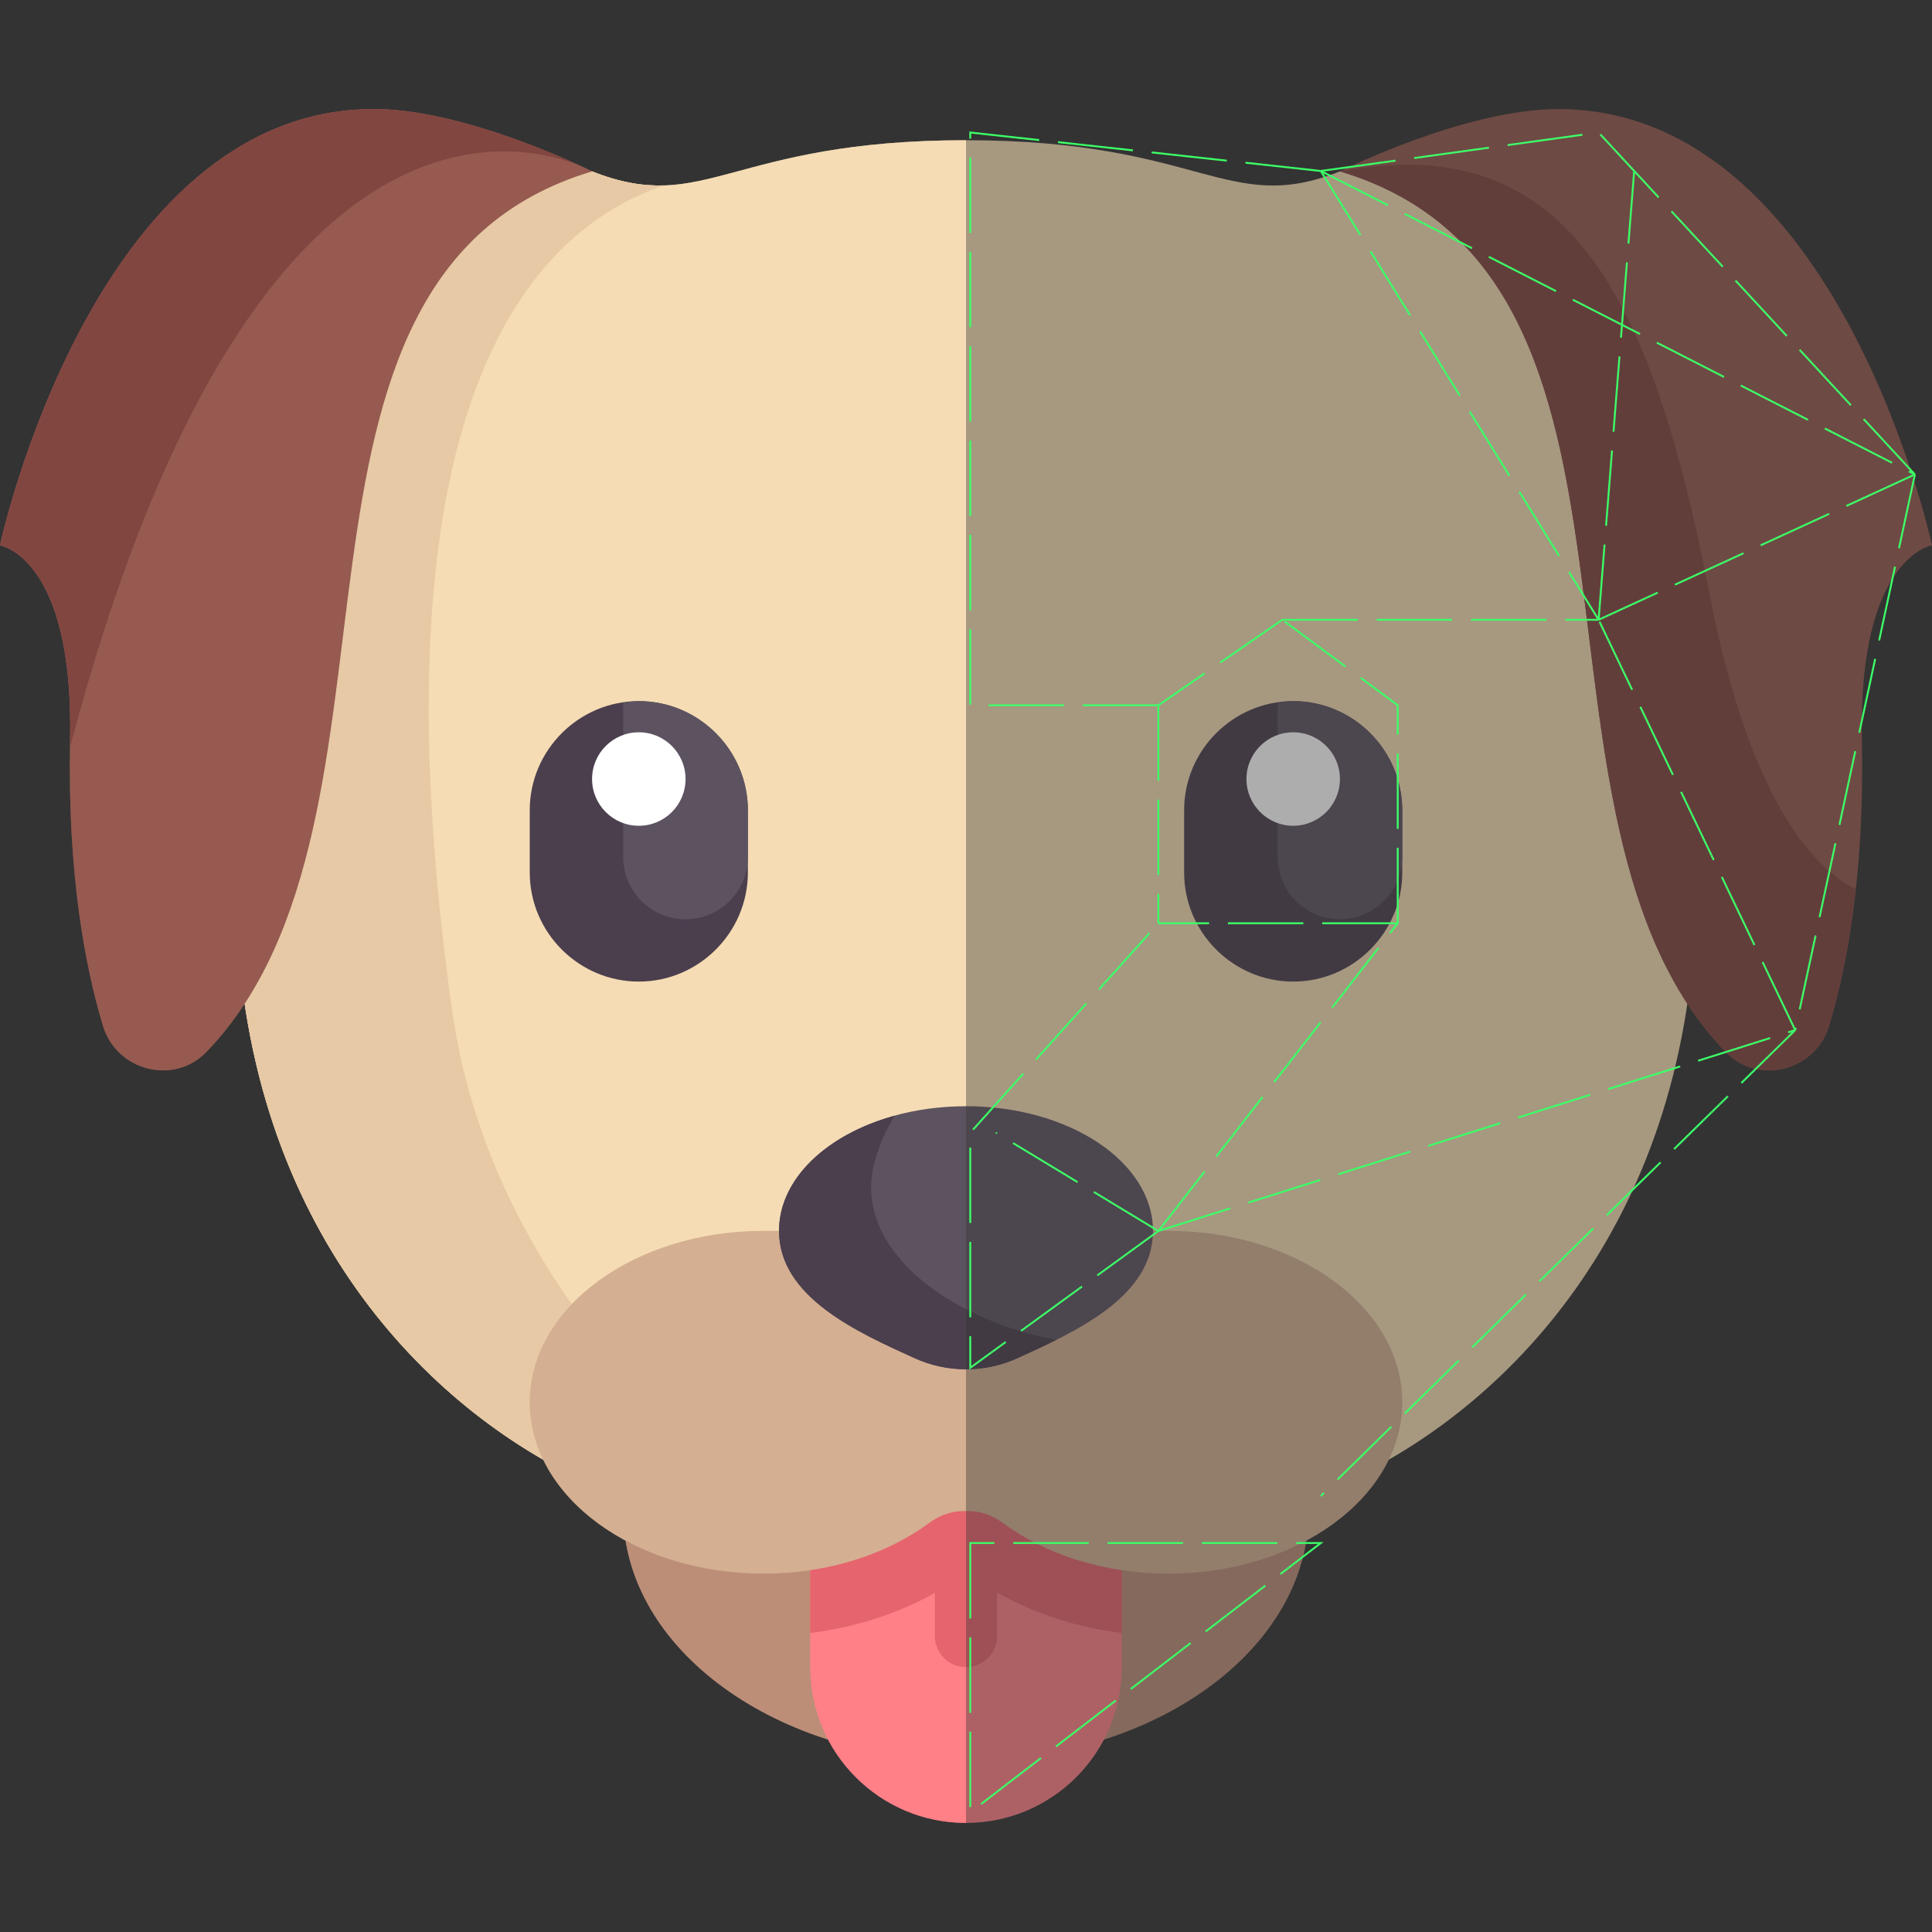 <svg width="512" height="512" viewBox="0 0 512 512" fill="none" xmlns="http://www.w3.org/2000/svg">
<rect x="0" y="0" width="512" height="512" fill="#333333" stroke="none"/>
<g style="mix-blend-mode:luminosity" opacity="0.6">
<path d="M437.677 45.419H355.096C325.161 57.29 318.525 37.161 256 37.161C193.475 37.161 186.839 57.29 156.903 45.419H74.323L63.312 252.904C70.194 334.452 120.774 378.839 160.689 395.011H351.312C391.226 378.839 441.807 334.452 448.689 252.904L437.677 45.419Z" fill="#F5DCB4"/>
<path d="M355.097 45.419C448.078 73.25 397.46 216.774 457.33 278.813C465.925 287.719 481.111 283.763 484.698 271.918C489.438 256.267 494.172 231.507 493.419 196.129C492.387 147.613 512 144.517 512 144.517C512 144.517 487.226 28.903 412.903 28.903C388.129 28.903 355.097 45.419 355.097 45.419Z" fill="#965A50"/>
<path d="M169.29 260.129C153.393 260.129 140.387 247.123 140.387 231.226V214.71C140.387 198.813 153.393 185.807 169.29 185.807C185.187 185.807 198.193 198.813 198.193 214.71V231.226C198.194 247.124 185.187 260.129 169.29 260.129Z" fill="#4B3F4E"/>
<path d="M169.29 185.806C167.877 185.806 166.521 186.027 165.161 186.225V227.096C165.161 236.217 172.556 243.612 181.677 243.612C190.799 243.612 198.193 236.217 198.193 227.096V214.71C198.194 198.814 185.187 185.806 169.29 185.806Z" fill="#5D5360"/>
<path d="M169.29 218.838C176.131 218.838 181.677 213.292 181.677 206.451C181.677 199.61 176.131 194.064 169.29 194.064C162.449 194.064 156.903 199.61 156.903 206.451C156.903 213.292 162.449 218.838 169.29 218.838Z" fill="white"/>
<path d="M342.71 260.129C326.813 260.129 313.807 247.123 313.807 231.226V214.71C313.807 198.813 326.813 185.807 342.71 185.807C358.607 185.807 371.613 198.813 371.613 214.71V231.226C371.613 247.124 358.606 260.129 342.71 260.129Z" fill="#4B3F4E"/>
<path d="M342.71 185.806C341.297 185.806 339.941 186.027 338.581 186.225V227.096C338.581 236.217 345.976 243.612 355.097 243.612C364.219 243.612 371.613 236.217 371.613 227.096V214.71C371.613 198.814 358.606 185.806 342.71 185.806Z" fill="#5D5360"/>
<path d="M342.71 218.838C349.551 218.838 355.097 213.292 355.097 206.451C355.097 199.61 349.551 194.064 342.71 194.064C335.869 194.064 330.323 199.61 330.323 206.451C330.323 213.292 335.869 218.838 342.71 218.838Z" fill="white"/>
<path d="M457.33 278.814C465.925 287.72 481.111 283.764 484.698 271.918C487.416 262.942 490.097 250.858 491.778 235.605C475.544 227.513 461.686 201.695 453.161 157.936C437.677 78.452 416 34.065 355.097 45.419C448.078 73.25 397.46 216.775 457.33 278.814Z" fill="#824641"/>
<path d="M160.689 395.011H199.83C199.83 395.011 131.098 348.904 119.743 267.355C97.654 108.712 139.7 61.247 176.067 49.135C170.306 49.33 164.322 48.361 156.904 45.42H74.323L63.312 252.904C70.194 334.452 120.774 378.839 160.689 395.011Z" fill="#E7C9A5"/>
<path d="M156.903 45.419C63.922 73.25 114.541 216.775 54.67 278.813C46.075 287.719 30.889 283.763 27.302 271.918C22.562 256.267 17.828 231.507 18.581 196.129C19.613 147.613 0 144.517 0 144.517C0 144.517 24.774 28.903 99.097 28.903C123.871 28.903 156.903 45.419 156.903 45.419Z" fill="#965A50"/>
<path d="M154.139 44.104C145.759 40.216 119.623 28.903 99.097 28.903C24.774 28.903 0 144.517 0 144.517C0 144.517 19.613 147.614 18.581 196.13C18.567 196.778 18.586 197.361 18.576 198.002C66.097 17.715 139.119 37.773 154.139 44.104Z" fill="#824641"/>
<path d="M256 466.58C306.169 466.58 346.84 437.004 346.84 400.52C346.84 364.036 306.169 334.46 256 334.46C205.83 334.46 165.16 364.036 165.16 400.52C165.16 437.004 205.83 466.58 256 466.58Z" fill="#BC8E78"/>
<path d="M214.71 400.516V441.806C214.71 464.61 233.196 483.096 256 483.096C278.804 483.096 297.29 464.61 297.29 441.806V400.516H214.71Z" fill="#FF8087"/>
<path d="M214.71 432.768C226.651 431.272 237.918 427.639 247.742 422.146V433.548C247.742 438.108 251.44 441.806 256 441.806C260.56 441.806 264.258 438.108 264.258 433.548V422.041C273.987 427.593 285.284 431.266 297.29 432.771V400.515H214.71V432.768V432.768Z" fill="#E6646E"/>
<path d="M309.677 326.194H202.323C168.117 326.194 140.388 346.529 140.388 371.613C140.388 396.697 168.118 417.032 202.323 417.032C219.548 417.032 235.105 411.863 246.318 403.534C249.157 401.426 252.58 400.372 255.997 400.372C259.42 400.372 262.843 401.425 265.682 403.534C276.895 411.863 292.452 417.032 309.677 417.032C343.883 417.032 371.612 396.697 371.612 371.613C371.613 346.529 343.883 326.194 309.677 326.194Z" fill="#D4AF91"/>
<path d="M256 293.161C283.365 293.161 305.548 307.95 305.548 326.193C305.548 343.787 284.724 353.051 269.695 359.901C260.983 363.872 251.015 363.872 242.303 359.901C227.274 353.051 206.45 343.787 206.45 326.193C206.452 307.951 228.635 293.161 256 293.161Z" fill="#5D5360"/>
<path d="M230.968 317.161C229.813 306.768 237.134 295.654 237.134 295.654C219.131 300.603 206.452 312.405 206.452 326.193C206.452 343.786 227.276 353.05 242.305 359.901C251.016 363.871 260.985 363.871 269.697 359.901C272.929 358.428 276.429 356.832 279.932 355.077C259.613 351.484 233.29 338.065 230.968 317.161Z" fill="#4B3F4E"/>
</g>
<g clip-path="url(#clip0)">
<path d="M437.676 45.419H355.097C325.161 57.29 318.525 37.161 256 37.161C193.475 37.161 186.839 57.29 156.903 45.419H74.323L63.312 252.903C70.194 334.452 120.774 378.839 160.689 395.01H351.311C391.227 378.839 441.806 334.452 448.689 252.903L437.676 45.419Z" fill="#F5DCB4"/>
<path d="M169.29 260.13C153.393 260.13 140.387 247.124 140.387 231.226V214.71C140.387 198.813 153.393 185.807 169.29 185.807C185.187 185.807 198.193 198.813 198.193 214.71V231.226C198.194 247.124 185.187 260.13 169.29 260.13Z" fill="#4B3F4E"/>
<path d="M169.29 185.806C167.877 185.806 166.521 186.027 165.161 186.225V227.096C165.161 236.217 172.556 243.612 181.677 243.612C190.799 243.612 198.193 236.217 198.193 227.096V214.71C198.194 198.814 185.187 185.806 169.29 185.806Z" fill="#5D5360"/>
<path d="M169.29 218.838C176.131 218.838 181.677 213.292 181.677 206.451C181.677 199.61 176.131 194.064 169.29 194.064C162.449 194.064 156.903 199.61 156.903 206.451C156.903 213.292 162.449 218.838 169.29 218.838Z" fill="white"/>
<path d="M160.689 395.01H199.83C199.83 395.01 131.098 348.903 119.743 267.355C97.654 108.712 139.7 61.247 176.067 49.135C170.306 49.33 164.322 48.361 156.904 45.42H74.323L63.312 252.903C70.194 334.451 120.774 378.839 160.689 395.01Z" fill="#E7C9A5"/>
<path d="M156.903 45.419C63.922 73.25 114.541 216.775 54.67 278.813C46.075 287.719 30.889 283.763 27.302 271.917C22.562 256.267 17.828 231.507 18.581 196.129C19.613 147.613 0 144.517 0 144.517C0 144.517 24.774 28.903 99.097 28.903C123.871 28.903 156.903 45.419 156.903 45.419Z" fill="#965A50"/>
<path d="M154.139 44.104C145.759 40.216 119.623 28.903 99.097 28.903C24.774 28.903 0 144.517 0 144.517C0 144.517 19.613 147.614 18.581 196.13C18.567 196.778 18.586 197.361 18.576 198.002C66.097 17.715 139.119 37.773 154.139 44.104Z" fill="#824641"/>
<path d="M256 466.579C306.169 466.579 346.839 437.003 346.839 400.52C346.839 364.036 306.169 334.46 256 334.46C205.83 334.46 165.16 364.036 165.16 400.52C165.16 437.003 205.83 466.579 256 466.579Z" fill="#BC8E78"/>
<path d="M214.71 400.515V441.806C214.71 464.61 233.196 483.097 256 483.097C278.804 483.097 297.291 464.61 297.291 441.806V400.515H214.71Z" fill="#FF8087"/>
<path d="M214.71 432.767C226.651 431.271 237.917 427.638 247.742 422.146V433.548C247.742 438.109 251.44 441.806 256 441.806C260.56 441.806 264.258 438.109 264.258 433.548V422.042C273.988 427.592 285.284 431.265 297.291 432.771V400.515H214.71V432.767Z" fill="#E6646E"/>
<path d="M309.676 326.194H202.323C168.117 326.194 140.388 346.529 140.388 371.612C140.388 396.698 168.118 417.033 202.323 417.033C219.548 417.033 235.105 411.863 246.317 403.533C249.156 401.426 252.579 400.373 255.998 400.373C259.421 400.373 262.844 401.426 265.683 403.533C276.895 411.863 292.452 417.033 309.676 417.033C343.883 417.033 371.612 396.698 371.612 371.612C371.612 346.529 343.883 326.194 309.676 326.194Z" fill="#D4AF91"/>
<path d="M256 293.161C283.365 293.161 305.548 307.95 305.548 326.194C305.548 343.787 284.724 353.051 269.695 359.902C260.982 363.871 251.016 363.871 242.303 359.902C227.274 353.051 206.45 343.787 206.45 326.194C206.452 307.95 228.635 293.161 256 293.161Z" fill="#5D5360"/>
<path d="M230.969 317.161C229.813 306.767 237.133 295.655 237.133 295.655C219.131 300.603 206.452 312.406 206.452 326.194C206.452 343.785 227.276 353.049 242.305 359.902C251.016 363.871 260.984 363.871 269.697 359.902C272.93 358.427 276.43 356.832 279.932 355.077C259.613 351.483 233.291 338.065 230.969 317.161Z" fill="#4B3F4E"/>
</g>
<path d="M306.973 326.23L257.133 362.478V300.177L306.973 244.673M306.973 326.23L370.407 244.673M306.973 326.23L263.929 300.177M306.973 326.23L475.752 272.991M370.407 244.673V186.903L339.823 164.248M370.407 244.673H306.973M339.823 164.248L306.973 186.903M339.823 164.248H423.646M306.973 186.903V244.673M306.973 186.903C297.005 186.903 269.593 186.903 257.133 186.903V35.115L350.018 45.31M350.018 45.31L423.646 35.115L433.076 45.31M350.018 45.31L423.646 164.248M350.018 45.31L507.469 125.735M507.469 125.735L475.752 272.991M507.469 125.735L423.646 164.248M507.469 125.735L433.076 45.31M475.752 272.991L423.646 164.248M475.752 272.991L350.018 396.46M423.646 164.248L433.076 45.31M257.133 408.92V480.283L350.018 408.92H257.133Z" stroke="#3CFF67" stroke-width="0.5" stroke-dasharray="20 5"/>
<defs>
<clipPath id="clip0">
<rect width="256" height="493.876" fill="white" transform="translate(0 11.327)"/>
</clipPath>
</defs>
</svg>

